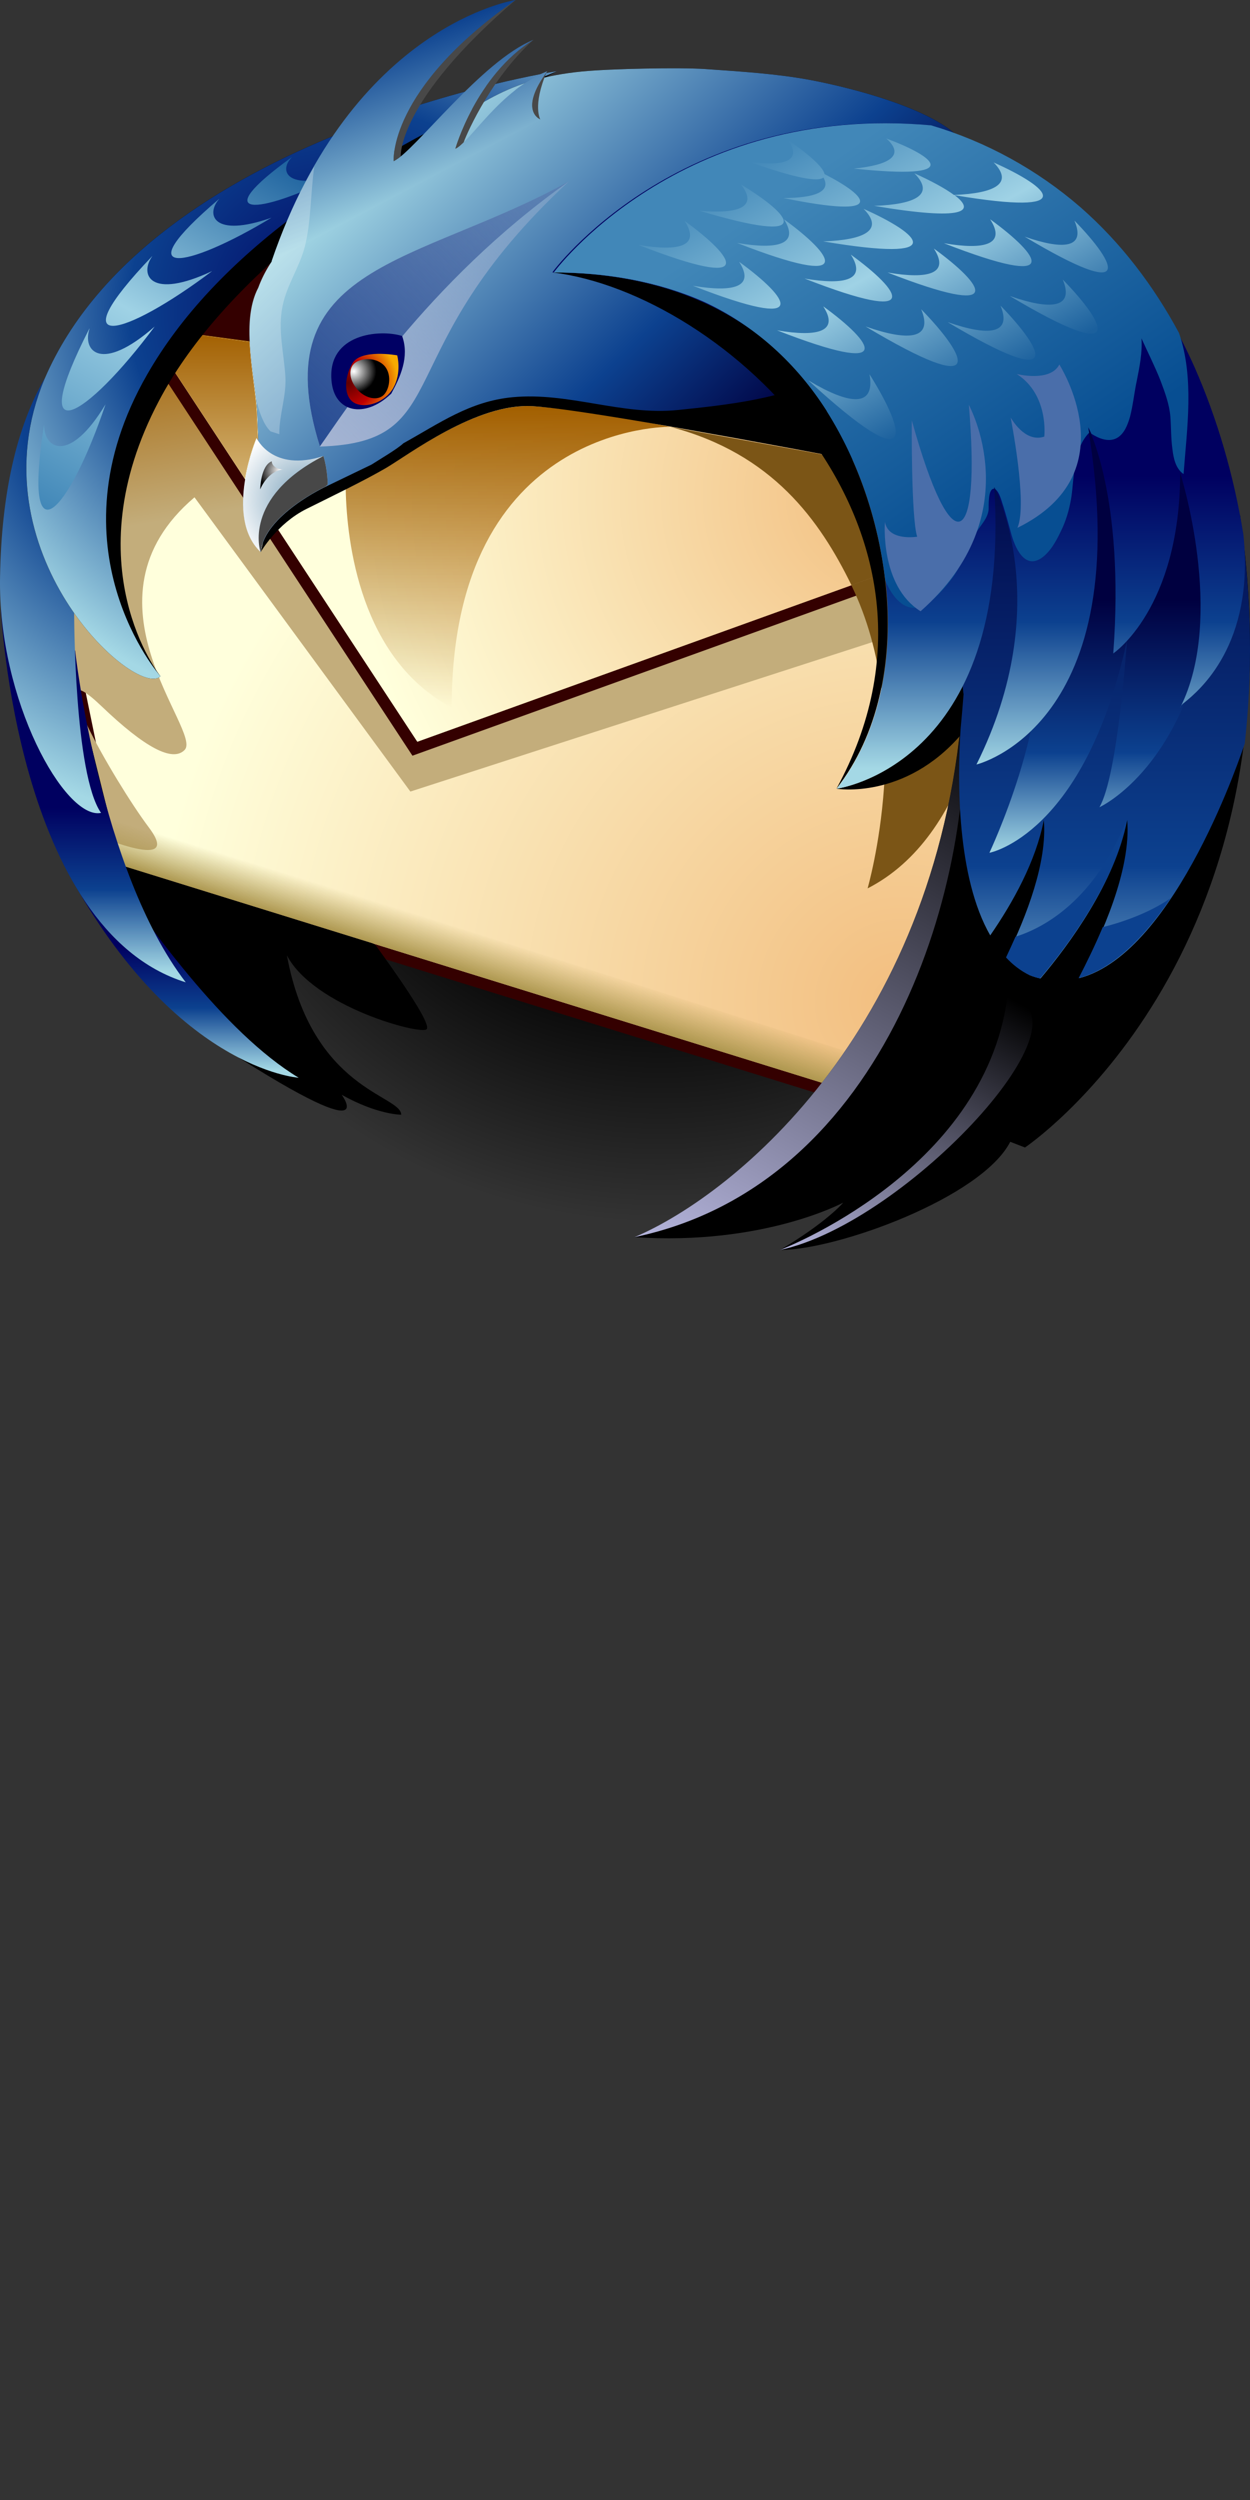 <?xml version="1.0" encoding="UTF-8" standalone="no"?>
<!-- Generator: libbsvg 0.5.0 - a native SVG-Library for BeOS -->

<svg
   xmlns:dc="http://purl.org/dc/elements/1.1/"
   xmlns:cc="http://creativecommons.org/ns#"
   xmlns:rdf="http://www.w3.org/1999/02/22-rdf-syntax-ns#"
   xmlns:svg="http://www.w3.org/2000/svg"
   xmlns="http://www.w3.org/2000/svg"
   xmlns:sodipodi="http://sodipodi.sourceforge.net/DTD/sodipodi-0.dtd"
   xmlns:inkscape="http://www.inkscape.org/namespaces/inkscape"
   width="64"
   height="128"
   id="svg2"
   sodipodi:version="0.32"
   inkscape:version="0.48.3.1 r9886"
   sodipodi:docname="thunderbird-on.svg"
   version="1.0"
   inkscape:output_extension="org.inkscape.output.svg.inkscape"
   inkscape:export-xdpi="960"
   inkscape:export-ydpi="960"
   sodipodi:modified="true">
  <rect width="100%" height="100%" fill="#333333" stroke="none"/>
  <defs
     id="defs254" />
  <sodipodi:namedview
     inkscape:window-height="1036"
     inkscape:window-width="1050"
     inkscape:pageshadow="2"
     inkscape:pageopacity="0.0"
     guidetolerance="10.0"
     gridtolerance="10.0"
     objecttolerance="10.0"
     borderopacity="1.0"
     bordercolor="#666666"
     pagecolor="#ffffff"
     id="base"
     width="48px"
     height="48px"
     inkscape:zoom="11.313708"
     inkscape:cx="-15.647041"
     inkscape:cy="44.583502"
     inkscape:window-x="0"
     inkscape:window-y="38"
     inkscape:current-layer="svg2"
     showgrid="false"
     fit-margin-top="0"
     fit-margin-left="0"
     fit-margin-right="0"
     fit-margin-bottom="0"
     inkscape:window-maximized="0" />
  <radialGradient
     id="XMLID_1_"
     gradientUnits="userSpaceOnUse"
     cx="111.25"
     cy="123.5"
     r="91"
     fx="111.25"
     fy="123.5"
     gradientTransform="matrix(0.304,0,0,0.292,-0.006,0)">
    <stop
       offset="0.00"
       style="stop-color:#000000;"
       id="stop5" />
    <stop
       offset="0.50"
       style="stop-color:#000000;"
       id="stop7" />
    <stop
       offset="1.00"
       style="stop-color:#000000; stop-opacity:0.00;"
       id="stop9" />
  </radialGradient>
  <radialGradient
     id="XMLID_2_"
     gradientUnits="userSpaceOnUse"
     cx="151.75"
     cy="175.67"
     r="126.3"
     fx="151.75"
     fy="175.67"
     gradientTransform="matrix(0.304,0,0,0.292,-0.006,0)">
    <stop
       offset="0.00"
       style="stop-color:#f2be7f;"
       id="stop12" />
    <stop
       offset="1.00"
       style="stop-color:#ffffdc;"
       id="stop14" />
  </radialGradient>
  <linearGradient
     id="XMLID_3_"
     gradientUnits="userSpaceOnUse"
     x1="100.13"
     y1="79.08"
     x2="94.45"
     y2="45.62"
     gradientTransform="matrix(0.304,0,0,0.292,-0.006,0)">
    <stop
       offset="0.00"
       style="stop-color:#c3ad7b;"
       id="stop17" />
    <stop
       offset="1.00"
       style="stop-color:#a25f00;"
       id="stop19" />
  </linearGradient>
  <radialGradient
     id="XMLID_4_"
     gradientUnits="userSpaceOnUse"
     cx="149.75"
     cy="87"
     r="90.87"
     fx="149.75"
     fy="87"
     gradientTransform="matrix(0.304,0,0,0.292,-0.006,0)">
    <stop
       offset="0.00"
       style="stop-color:#f2be7f;"
       id="stop22" />
    <stop
       offset="1.00"
       style="stop-color:#ffffdc;"
       id="stop24" />
  </radialGradient>
  <linearGradient
     id="XMLID_5_"
     gradientUnits="userSpaceOnUse"
     x1="80.16"
     y1="171.37"
     x2="82.47"
     y2="164.25"
     gradientTransform="matrix(0.304,0,0,0.292,-0.006,0)">
    <stop
       offset="0.00"
       style="stop-color:#aa944b;"
       id="stop27" />
    <stop
       offset="1.00"
       style="stop-color:#aa944b; stop-opacity:0.00;"
       id="stop29" />
  </linearGradient>
  <linearGradient
     id="XMLID_6_"
     gradientUnits="userSpaceOnUse"
     x1="34.92"
     y1="84.02"
     x2="34.92"
     y2="58.06"
     gradientTransform="matrix(0.304,0,0,0.292,-0.006,0)">
    <stop
       offset="0.01"
       style="stop-color:#d2b170;"
       id="stop32" />
    <stop
       offset="1.00"
       style="stop-color:#a25f00;"
       id="stop34" />
  </linearGradient>
  <linearGradient
     id="XMLID_7_"
     gradientUnits="userSpaceOnUse"
     x1="85.49"
     y1="124.25"
     x2="85.49"
     y2="71.33"
     gradientTransform="matrix(0.304,0,0,0.292,-0.006,0)">
    <stop
       offset="0.00"
       style="stop-color:#a25f00; stop-opacity:0.00;"
       id="stop37" />
    <stop
       offset="1.00"
       style="stop-color:#a25f00;"
       id="stop39" />
  </linearGradient>
  <linearGradient
     id="XMLID_8_"
     gradientUnits="userSpaceOnUse"
     x1="29.23"
     y1="187.64"
     x2="29.23"
     y2="165.83"
     gradientTransform="matrix(0.304,0,0,0.292,-0.006,0)">
    <stop
       offset="0.00"
       style="stop-color:#a4d8e5;"
       id="stop42" />
    <stop
       offset="0.50"
       style="stop-color:#0c418f;"
       id="stop44" />
    <stop
       offset="1.00"
       style="stop-color:#000060;"
       id="stop46" />
  </linearGradient>
  <linearGradient
     id="XMLID_9_"
     gradientUnits="userSpaceOnUse"
     x1="15.71"
     y1="170.38"
     x2="15.71"
     y2="141.59"
     gradientTransform="matrix(0.304,0,0,0.292,-0.006,0)">
    <stop
       offset="0.00"
       style="stop-color:#a4d8e5;"
       id="stop49" />
    <stop
       offset="0.50"
       style="stop-color:#0c418f;"
       id="stop51" />
    <stop
       offset="1.00"
       style="stop-color:#000060;"
       id="stop53" />
  </linearGradient>
  <radialGradient
     id="XMLID_10_"
     gradientUnits="userSpaceOnUse"
     cx="41.75"
     cy="67"
     r="77.83"
     fx="41.75"
     fy="67"
     gradientTransform="matrix(0.304,0,0,0.292,-0.006,0)">
    <stop
       offset="0.00"
       style="stop-color:#000060;"
       id="stop56" />
    <stop
       offset="0.50"
       style="stop-color:#0c418f;"
       id="stop58" />
    <stop
       offset="1.00"
       style="stop-color:#a4d8e5;"
       id="stop60" />
  </radialGradient>
  <radialGradient
     id="XMLID_11_"
     gradientUnits="userSpaceOnUse"
     cx="57.5"
     cy="54.25"
     r="71.42"
     fx="57.5"
     fy="54.25"
     gradientTransform="matrix(0.304,0,0,0.292,-0.006,0)">
    <stop
       offset="0.00"
       style="stop-color:#000060;"
       id="stop63" />
    <stop
       offset="0.50"
       style="stop-color:#0c418f;"
       id="stop65" />
    <stop
       offset="1.00"
       style="stop-color:#a4d8e5;"
       id="stop67" />
  </radialGradient>
  <linearGradient
     id="XMLID_12_"
     gradientUnits="userSpaceOnUse"
     x1="46.73"
     y1="25.34"
     x2="9.22"
     y2="90.3"
     gradientTransform="matrix(0.304,0,0,0.292,-0.006,0)">
    <stop
       offset="0.01"
       style="stop-color:#1b609d;"
       id="stop70" />
    <stop
       offset="0.50"
       style="stop-color:#9fd2e5;"
       id="stop72" />
    <stop
       offset="1.00"
       style="stop-color:#4187b8;"
       id="stop74" />
  </linearGradient>
  <linearGradient
     id="XMLID_13_"
     gradientUnits="userSpaceOnUse"
     x1="66.43"
     y1="24.35"
     x2="123.46"
     y2="81.38"
     gradientTransform="matrix(0.304,0,0,0.292,-0.006,0)">
    <stop
       offset="0.00"
       style="stop-color:#a4d8e5;"
       id="stop77" />
    <stop
       offset="0.67"
       style="stop-color:#0c418f;"
       id="stop79" />
    <stop
       offset="1.00"
       style="stop-color:#000040;"
       id="stop81" />
  </linearGradient>
  <linearGradient
     id="XMLID_14_"
     gradientUnits="userSpaceOnUse"
     x1="71.55"
     y1="36.5"
     x2="61.5"
     y2="8.88"
     gradientTransform="matrix(0.304,0,0,0.292,-0.006,0)">
    <stop
       offset="0.00"
       style="stop-color:#a4d8e5;"
       id="stop84" />
    <stop
       offset="1.00"
       style="stop-color:#0c418f;"
       id="stop86" />
  </linearGradient>
  <linearGradient
     id="XMLID_15_"
     gradientUnits="userSpaceOnUse"
     x1="115.05"
     y1="222.04"
     x2="170.24"
     y2="126.46"
     gradientTransform="matrix(0.304,0,0,0.292,-0.006,0)">
    <stop
       offset="0.01"
       style="stop-color:#b4b4dc;"
       id="stop89" />
    <stop
       offset="1.00"
       style="stop-color:#000000;"
       id="stop91" />
  </linearGradient>
  <linearGradient
     id="XMLID_16_"
     gradientUnits="userSpaceOnUse"
     x1="139.21"
     y1="224.1"
     x2="168.19"
     y2="173.9"
     gradientTransform="matrix(0.304,0,0,0.292,-0.006,0)">
    <stop
       offset="0.01"
       style="stop-color:#b4b4dc;"
       id="stop94" />
    <stop
       offset="1.00"
       style="stop-color:#000000;"
       id="stop96" />
  </linearGradient>
  <linearGradient
     id="XMLID_17_"
     gradientUnits="userSpaceOnUse"
     x1="185.79"
     y1="171.82"
     x2="185.79"
     y2="72.25"
     gradientTransform="matrix(0.304,0,0,0.292,-0.006,0)">
    <stop
       offset="0.00"
       style="stop-color:#6498c1;"
       id="stop99" />
    <stop
       offset="0.20"
       style="stop-color:#0c418f;"
       id="stop101" />
    <stop
       offset="1.00"
       style="stop-color:#000040;"
       id="stop103" />
  </linearGradient>
  <linearGradient
     id="XMLID_18_"
     gradientUnits="userSpaceOnUse"
     x1="185.2"
     y1="149.75"
     x2="185.2"
     y2="60.68"
     gradientTransform="matrix(0.304,0,0,0.292,-0.006,0)">
    <stop
       offset="0.00"
       style="stop-color:#a4d8e5;"
       id="stop106" />
    <stop
       offset="0.20"
       style="stop-color:#0c418f;"
       id="stop108" />
    <stop
       offset="0.50"
       style="stop-color:#000040;"
       id="stop110" />
  </linearGradient>
  <linearGradient
     id="XMLID_19_"
     gradientUnits="userSpaceOnUse"
     x1="151.2"
     y1="134.73"
     x2="151.2"
     y2="83.48"
     gradientTransform="matrix(0.304,0,0,0.292,-0.006,0)">
    <stop
       offset="0.00"
       style="stop-color:#a4d8e5;"
       id="stop113" />
    <stop
       offset="0.50"
       style="stop-color:#0c418f;"
       id="stop115" />
    <stop
       offset="1.00"
       style="stop-color:#000060;"
       id="stop117" />
  </linearGradient>
  <linearGradient
     id="XMLID_20_"
     gradientUnits="userSpaceOnUse"
     x1="132.09"
     y1="33.56"
     x2="171.09"
     y2="88.06"
     gradientTransform="matrix(0.304,0,0,0.292,-0.006,0)">
    <stop
       offset="0.00"
       style="stop-color:#4187b8;"
       id="stop120" />
    <stop
       offset="1.00"
       style="stop-color:#074e92;"
       id="stop122" />
  </linearGradient>
  <linearGradient
     id="XMLID_21_"
     gradientUnits="userSpaceOnUse"
     x1="162.21"
     y1="71.09"
     x2="134.68"
     y2="23.41"
     gradientTransform="matrix(0.304,0,0,0.292,-0.006,0)">
    <stop
       offset="0.01"
       style="stop-color:#1b609d;"
       id="stop125" />
    <stop
       offset="0.50"
       style="stop-color:#9fd2e5;"
       id="stop127" />
    <stop
       offset="1.00"
       style="stop-color:#4187b8;"
       id="stop129" />
  </linearGradient>
  <linearGradient
     id="XMLID_22_"
     gradientUnits="userSpaceOnUse"
     x1="50.32"
     y1="74.9"
     x2="94.57"
     y2="30.65"
     gradientTransform="matrix(0.304,0,0,0.292,-0.006,0)">
    <stop
       offset="0.00"
       style="stop-color:#a5b4d3;"
       id="stop132" />
    <stop
       offset="1.00"
       style="stop-color:#a5b4d3; stop-opacity:0.33;"
       id="stop134" />
  </linearGradient>
  <linearGradient
     id="XMLID_23_"
     gradientUnits="userSpaceOnUse"
     x1="48.16"
     y1="72.75"
     x2="92.41"
     y2="28.5"
     gradientTransform="matrix(0.304,0,0,0.292,-0.006,0)">
    <stop
       offset="0.00"
       style="stop-color:#264b92;"
       id="stop137" />
    <stop
       offset="1.00"
       style="stop-color:#264b92; stop-opacity:0.33;"
       id="stop139" />
  </linearGradient>
  <radialGradient
     id="eye_2_"
     gradientUnits="userSpaceOnUse"
     cx="58.58"
     cy="67.17"
     r="8.51"
     fx="58.58"
     fy="67.17"
     gradientTransform="matrix(0.304,0,0,0.292,-0.006,0)">
    <stop
       offset="0.00"
       style="stop-color:#600000;"
       id="stop142" />
    <stop
       offset="0.50"
       style="stop-color:#c00000;"
       id="stop144" />
    <stop
       offset="1.00"
       style="stop-color:#f6aa00;"
       id="stop146" />
  </radialGradient>
  <radialGradient
     id="pupil_1_"
     gradientUnits="userSpaceOnUse"
     cx="59.61"
     cy="65.11"
     r="3.8"
     fx="59.61"
     fy="65.11"
     gradientTransform="matrix(0.304,0,0,0.292,-0.006,0)">
    <stop
       offset="0.01"
       style="stop-color:#ffffff;"
       id="stop149" />
    <stop
       offset="1.00"
       style="stop-color:#000000;"
       id="stop151" />
  </radialGradient>
  <radialGradient
     id="XMLID_24_"
     gradientUnits="userSpaceOnUse"
     cx="51.5"
     cy="87.5"
     r="12.97"
     fx="51.5"
     fy="87.5"
     gradientTransform="matrix(0.304,0,0,0.292,-0.006,0)">
    <stop
       offset="0.00"
       style="stop-color:#769eb8;"
       id="stop154" />
    <stop
       offset="1.00"
       style="stop-color:#ffffff;"
       id="stop156" />
  </radialGradient>
  <radialGradient
     id="XMLID_25_"
     gradientUnits="userSpaceOnUse"
     cx="47.25"
     cy="82.5"
     r="3.78"
     fx="47.25"
     fy="82.5"
     gradientTransform="matrix(0.304,0,0,0.292,-0.006,0)">
    <stop
       offset="0.01"
       style="stop-color:#ffffff;"
       id="stop159" />
    <stop
       offset="1.00"
       style="stop-color:#000000;"
       id="stop161" />
  </radialGradient>
  <path
     d="m 61.527,36.009 c 0,14.654 -12.395,26.533 -27.677,26.533 -15.282,0 -27.692,-11.879 -27.692,-26.533 0,-14.654 12.395,-26.533 27.686,-26.533 15.291,0 27.683,11.879 27.683,26.533 z"
     id="path163"
     style="fill:url(#XMLID_1_);stroke:none"
     inkscape:connector-curvature="0" />
  <path
     d="M 9.325,15.095 1.549,24.635 5.674,44.753 43.64,56.536 52.722,41.75 50.06,19.597 20.911,6.706 l -11.373,8.129 -0.213,0.26 z"
     id="path165"
     style="fill:#340000;stroke:none"
     inkscape:connector-curvature="0" />
  <path
     d="M 50.398,27.51 21.367,37.977 8.023,17.64 2.2,24.784 6.201,44.304 43.364,55.836 52.095,41.622 50.398,27.51 z"
     id="path167"
     style="fill:url(#XMLID_2_);stroke:none"
     inkscape:connector-curvature="0" />
  <path
     d="M 21.011,40.528 9.958,25.463 c -6.185,5.248 0.405,11.954 -0.499,12.928 -0.611,0.647 -2.032,-0.098 -4.265,-2.236 -3.35,-3.207 0.608,3.79 2.434,6.219 1.217,1.621 -0.236,1.524 -4.36,-0.292 L 2.048,23.034 7.448,16.765 61.171,23.909 45.35,32.656 21.011,40.528 z"
     id="path169"
     style="fill:url(#XMLID_3_);stroke:none"
     inkscape:connector-curvature="0" />
  <path
     d="M 59.777,24.128 21.367,37.977 7.448,16.765 6.934,17.074 21.117,38.692 59.99,24.673 l -0.213,-0.545 z"
     id="path171"
     style="fill:#340000;stroke:none"
     inkscape:connector-curvature="0" />
  <path
     d="M 50.398,27.51 49.823,22.728 8.604,16.929 8.385,17.194 8.023,17.64 21.367,37.977 50.398,27.51 z"
     id="path173"
     style="fill:url(#XMLID_4_);stroke:none"
     inkscape:connector-curvature="0" />
  <path
     d="m 6.201,44.304 37.163,11.532 1.028,-1.677 -38.693,-12.307 0.502,2.452 z"
     id="path175"
     style="fill:url(#XMLID_5_);stroke:none"
     inkscape:connector-curvature="0" />
  <path
     d="m 50.404,22.454 -0.581,0.274 0.575,4.782 -6.809,2.455 c 3.359,6.896 0.824,15.52 0.834,15.52 5.206,-2.668 6.569,-10.322 6.821,-16.141 l -0.84,-6.89 z"
     id="path177"
     style="fill:#7b5516;stroke:none"
     inkscape:connector-curvature="0" />
  <path
     d="m 34.312,21.853 c 5.251,1.37 7.667,4.805 9.285,8.112 L 50.401,27.51 49.826,22.728 44.392,21.964 44.033,23.617 34.312,21.853 z"
     id="path179"
     style="fill:#7b5516;stroke:none"
     inkscape:connector-curvature="0" />
  <path
     d="m 12.772,17.515 -4.168,-0.586 -0.219,0.265 -0.362,0.446 4.5,6.858 0.024,-0.003 c 0.198,-1.155 0.581,-2.067 0.59,-2.067 0.009,0 0.021,0.055 0.076,0.146 l -0.058,-1.271 c -0.024,-1.032 -0.316,-2.435 -0.374,-3.788 l -0.009,0 z"
     id="path181"
     style="fill:url(#XMLID_6_);stroke:none"
     inkscape:connector-curvature="0" />
  <path
     d="m 34.312,21.853 c 0,0 -4.122,-0.86 -7.004,-1.055 -2.881,-0.195 -6.474,2.531 -7.606,3.184 -0.602,0.347 -1.281,0.7 -2.002,1.067 0.058,2.744 0.751,8.695 5.428,11.179 C 23.117,21.649 34.312,21.853 34.322,21.853 l -0.009,0 z"
     id="path183"
     style="fill:url(#XMLID_7_);stroke:none"
     inkscape:connector-curvature="0" />
  <path
     d="M 19.082,48.302 6.201,44.304 4.673,38.17 1.972,37.321 c 0,0 2.814,8.456 7.831,15.249 10.171,6.794 7.685,3.484 7.694,3.484 1.819,1.02 3.036,1.02 3.045,1.02 -0.006,-1.02 -4.57,-1.239 -5.854,-8.164 1.363,2.624 6.839,4.082 7.153,3.79 0.201,-0.194 -0.667,-1.628 -2.604,-4.301 l -0.155,-0.099 z"
     id="path185"
     style="fill:#000000;stroke:none"
     inkscape:connector-curvature="0" />
  <path
     d="m 15.282,55.18 c 0,0 -6.496,-0.423 -12.024,-10.928 -3.265,-10.867 4.308,6.251 12.033,10.928 l -0.009,0 z"
     id="path187"
     style="fill:url(#XMLID_8_);stroke:none"
     inkscape:connector-curvature="0" />
  <path
     d="m 0.046,31.21 c 0,0 0.785,16.389 9.465,19.086 C 5.093,44.538 3.84,33.312 3.849,33.312 L 0.046,31.21 z"
     id="path189"
     style="fill:url(#XMLID_9_);stroke:none"
     inkscape:connector-curvature="0" />
  <path
     d="m 5.166,41.622 c -1.825,0.364 -5.285,-5.759 -5.163,-12.1 0.073,-4.228 0.831,-7.605 2.273,-10.132 l 1.521,12.027 c 0,0 0,8.237 1.378,10.205 l -0.009,0 z"
     id="path191"
     style="fill:url(#XMLID_10_);stroke:none"
     inkscape:connector-curvature="0" />
  <path
     d="m 28.517,3.645 c 0,0 -20.841,3.207 -26.232,15.745 -3.697,8.858 4.67,16.439 5.933,15.235 -0.006,0 -4.542,-5.659 -0.073,-14.115 C 11.118,14.872 17.909,9.251 28.517,3.645 z"
     id="path193"
     style="fill:#000000;stroke:none"
     inkscape:connector-curvature="0" />
  <path
     d="m 28.517,3.645 c 0,0 -20.841,3.207 -26.232,15.745 -3.697,8.858 4.67,16.439 5.933,15.235 -0.006,0 -5.787,-6.56 -0.681,-15.453 C 10.931,13.242 17.925,8.067 28.517,3.645 z"
     id="path195"
     style="fill:url(#XMLID_11_);stroke:none"
     inkscape:connector-curvature="0" />
  <path
     d="m 2.251,21.772 c -1.117,7.144 1.284,4.47 3.152,-1.07 -1.859,3.085 -3.152,2.26 -3.143,1.07 l -0.009,0 z m 2.324,-4.945 c -3.319,6.487 -0.189,4.636 3.344,-0.108 -2.747,2.405 -3.721,1.242 -3.334,0.108 l -0.009,0 z M 11.208,10.193 c -4.831,4.114 -1.719,3.618 2.693,0.953 -3,1.055 -3.374,-0.169 -2.683,-0.953 l -0.009,0 z m -3.423,2.93 c -4.834,5.065 -1.463,4.175 3.079,0.755 -3.176,1.493 -3.739,0.184 -3.07,-0.755 l -0.009,0 z M 17.171,9.027 C 14.543,9.733 14.309,8.66 14.957,8.036 c -4.433,3.196 -1.737,2.977 2.224,0.991 l -0.009,0 z"
     id="path197"
     style="fill:url(#XMLID_12_);stroke:none"
     inkscape:connector-curvature="0" />
  <path
     d="M 48.937,6.887 C 47.355,5.47 43.683,4.522 41.602,4.117 39.81,3.773 37.902,3.662 36.095,3.534 c -1.247,-0.085 -4.801,-0.02 -6.31,0.128 -3.809,0.379 -5.333,1.726 -8.397,3.802 -2.808,1.892 -6.94,3.954 -8.16,7.263 -0.967,1.837 -0.097,4.77 -0.052,6.575 l 0.052,1.271 c -0.058,-0.09 -0.085,-0.146 -0.076,-0.146 0.009,0 -1.692,4.021 0.198,5.831 0.018,-0.163 0.058,-0.324 0.125,-0.481 l -0.122,0.481 c 0,0 0.824,-1.446 2.34,-2.201 1.515,-0.755 2.906,-1.423 4.037,-2.076 1.132,-0.653 4.679,-3.376 7.57,-3.184 1.927,0.13 7.505,1.07 16.733,2.82 l 0.964,-4.47 -1.746,-1.263 c 0.186,-0.469 0.329,-0.968 0.599,-1.394 0.663,-1.093 0.745,-2.047 0.733,-3.295 1.539,-0.35 3.265,-0.956 4.272,-2.21 0.858,-1.096 1.272,-3.032 0.091,-4.099 l -0.009,0 z"
     id="path199"
     style="fill:#000000;stroke:none"
     inkscape:connector-curvature="0" />
  <path
     d="M 48.937,6.887 C 47.355,5.47 43.683,4.522 41.602,4.117 39.81,3.773 37.902,3.662 36.095,3.534 c -1.247,-0.085 -4.801,-0.02 -6.31,0.128 -3.809,0.379 -5.333,1.726 -8.397,3.802 -2.808,1.892 -6.94,3.954 -8.16,7.263 -0.967,1.837 -0.097,4.77 -0.052,6.575 l 0.052,1.271 c -0.058,-0.09 -0.085,-0.146 -0.076,-0.146 0.009,0 -1.692,4.021 0.198,5.831 0.204,-1.895 3.347,-3.353 3.356,-3.353 l 2.315,-1.117 c 0.353,-0.23 1.323,-0.796 1.634,-1.093 1.847,-1.023 3.395,-2.149 5.58,-2.356 2.881,-0.277 5.607,0.951 8.482,0.653 2.355,-0.245 5.577,-0.566 7.624,-1.816 0.961,-0.592 0.989,-1.793 1.546,-2.685 0.663,-1.09 0.745,-2.047 0.733,-3.295 1.539,-0.35 3.265,-0.956 4.272,-2.21 0.821,-1.096 1.235,-3.032 0.055,-4.099 l -0.009,0 z"
     id="path201"
     style="fill:url(#XMLID_13_);stroke:none"
     inkscape:connector-curvature="0" />
  <path
     d="m 27.3,2.041 c -0.332,0.134 -0.669,0.321 -1.001,0.545 0.338,-0.225 0.675,-0.414 1.01,-0.545 l -0.009,0 z m 0,0 c -2.93,1.822 -4.007,5.589 -3.998,5.589 0.298,-0.122 0.739,-0.659 1.333,-1.315 -0.356,0.394 -0.66,0.746 -0.901,0.988 0.015,-0.07 1.208,-3.105 3.575,-5.263 l -0.009,0 z M 26.387,0 c -6.541,4.581 -6.24,8.257 -6.231,8.257 0.094,-0.047 0.216,-0.131 0.365,-0.245 C 20.509,8.009 20.336,5.181 26.396,0 l -0.009,0 z m 1.622,3.645 c -1.509,2.041 -0.353,2.478 -0.344,2.478 0.009,0 -0.429,-0.679 0.344,-2.478 z m -1.609,0.951 c 0.484,-0.376 1.019,-0.714 1.619,-0.951 -0.624,0.248 -1.156,0.583 -1.609,0.951 -0.009,0 -0.009,0 0,0 l -0.009,0 z"
     id="path203"
     style="fill:#484848;stroke:none"
     inkscape:connector-curvature="0" />
  <path
     d="M 13.901,13.386 C 18.045,1.26 26.387,0 26.396,0 c -6.547,4.581 -6.246,8.257 -6.237,8.257 1.071,-0.519 4.503,-5.146 7.15,-6.216 -2.933,1.822 -4.013,5.589 -4.004,5.589 0.727,-0.292 2.251,-3 4.719,-3.986 -1.512,2.041 -0.359,2.478 -0.35,2.478 L 13.901,13.386 z"
     id="path205"
     style="fill:url(#XMLID_14_);stroke:none"
     inkscape:connector-curvature="0" />
  <path
     d="M 63.48,26.378 50.194,21.066 49.053,33.385 c 0.146,0.796 0.243,1.656 0.307,2.566 -0.015,-0.152 -0.024,-0.297 -0.027,-0.446 -1.104,16.932 -11.586,25.603 -16.846,27.839 6.611,0.437 10.673,-1.767 10.682,-1.767 0.009,0 -0.885,1.038 -3.243,2.423 2.966,0 10.344,-2.697 11.798,-5.54 l 0.755,0.292 c -0.003,0 14.372,-9.622 11.01,-32.373 l -0.009,0 z"
     id="path207"
     style="fill:#000000;stroke:none"
     inkscape:connector-curvature="0" />
  <path
     d="M 49.321,35.505 C 48.222,52.436 37.741,61.108 32.481,63.344 45.454,60.638 50.057,45.074 49.33,35.505 l -0.009,0 z"
     id="path209"
     style="fill:url(#XMLID_15_);stroke:none"
     inkscape:connector-curvature="0" />
  <path
     d="m 39.926,64 c 0,0 10.42,-3.936 11.646,-12.902 C 56.431,51.754 46.467,62.615 39.935,64 l -0.009,0 z"
     id="path211"
     style="fill:url(#XMLID_16_);stroke:none"
     inkscape:connector-curvature="0" />
  <path
     d="m 41.754,20.191 c -3.389,-4.747 -8.61,-6.245 -13.481,-6.245 8.838,1.07 21.845,13.097 14.552,26.437 4.311,-5.549 2.842,-14.707 -1.062,-20.191 l -0.009,0 z"
     id="path213"
     style="fill:#000000;stroke:none"
     inkscape:connector-curvature="0" />
  <path
     d="m 49.36,34.951 c -2.364,4.887 -6.544,5.432 -6.535,5.432 0.009,0 3.493,0.583 6.383,-2.77 0.414,-0.484 0.429,-1.417 0.161,-2.662 l -0.009,0 z"
     id="path215"
     style="fill:#000000;stroke:none"
     inkscape:connector-curvature="0" />
  <path
     d="M 63.48,26.378 50.194,21.066 49.053,33.385 c 0.122,0.668 0.21,1.382 0.274,2.131 -0.003,-0.006 -0.003,-0.012 0.006,-0.012 0.006,0.149 0.015,0.294 0.034,0.446 -0.015,-0.146 -0.027,-0.289 -0.03,-0.432 -0.046,0.615 -0.1,1.219 -0.155,1.814 -0.17,2.653 -0.195,7.578 1.518,10.561 1.165,-1.688 2.337,-3.796 2.744,-5.907 0.183,2.143 -0.876,4.898 -1.914,7.036 0.344,0.373 0.745,0.682 1.208,0.91 0.173,0.07 0.35,0.122 0.535,0.166 1.457,-1.726 3.824,-4.919 4.439,-8.112 0.213,2.519 -1.284,5.887 -2.455,8.097 4.996,-1.309 8.4,-11.812 8.47,-11.998 -0.006,-0.003 -0.006,-0.003 0.003,-0.006 0.389,-3.432 0.399,-7.321 -0.24,-11.701 l -0.009,0 z"
     id="path217"
     style="fill:url(#XMLID_17_);stroke:none"
     inkscape:connector-curvature="0" />
  <path
     d="m 56.461,47.468 c -0.399,0.953 -0.843,1.854 -1.238,2.618 1.801,-0.475 3.398,-2.149 4.713,-4.099 -1.183,0.816 -2.626,1.268 -3.465,1.481 l -0.009,0 z"
     id="path219"
     style="fill:#0c418f;stroke:none"
     inkscape:connector-curvature="0" />
  <path
     d="m 51.995,47.958 c -0.161,0.367 -0.329,0.726 -0.487,1.064 0.347,0.373 0.745,0.682 1.208,0.91 0.173,0.07 0.35,0.122 0.535,0.166 1.457,-1.726 3.824,-4.919 4.439,-8.112 -1.667,4.097 -4.186,5.496 -5.686,5.971 l -0.009,0 z"
     id="path221"
     style="fill:#0c418f;stroke:none"
     inkscape:connector-curvature="0" />
  <path
     d="m 53.084,32.146 c 0.837,4.665 -2.434,11.517 -2.425,11.517 0.009,0 4.886,-0.918 7.043,-10.881 0,0 -0.459,6.919 -1.412,8.549 -0.006,0 4.71,-2.114 5.708,-10.715 0.998,-8.601 -5.482,-13.85 -7.536,-12.829 -1.369,0.68 -1.828,5.467 -1.378,14.36 z"
     id="path223"
     style="fill:url(#XMLID_18_);stroke:none"
     inkscape:connector-curvature="0" />
  <path
     d="m 63.653,27.376 c 0,-0.003 0,-0.003 0.009,-0.006 -0.493,-3.053 -1.348,-5.954 -2.498,-8.563 -2.96,-6.654 -7.877,-10.715 -13.566,-12.392 -12.936,-1.166 -19.325,7.531 -19.316,7.531 4.874,0 10.095,1.499 13.493,6.245 3.906,5.484 5.376,14.643 1.065,20.191 -0.006,0 8.969,-1.166 8.065,-15.453 -0.006,0 3.188,5.977 -0.91,14.214 -0.006,0 8.284,-1.968 5.708,-17.276 -0.006,0 1.895,3.499 1.296,11.59 -0.006,0 3.417,-2.28 3.426,-9.257 -0.006,0 2.352,7.362 0.003,12.027 -0.006,0 0.034,-0.128 0.213,-0.257 0.733,-0.595 3.611,-2.951 3.021,-8.596 l -0.009,0 z"
     id="path225"
     style="fill:url(#XMLID_19_);stroke:none"
     inkscape:connector-curvature="0" />
  <path
     d="m 42.326,21.051 c 1.646,2.615 2.644,5.624 2.997,8.654 0.237,0.618 0.855,1.609 1.707,1.382 0.7,-0.192 1.336,-0.965 1.749,-1.522 0.523,-0.726 0.73,-1.609 1.232,-2.347 0.234,-0.364 0.563,-0.685 0.608,-1.134 0.009,-0.157 -0.049,-1.09 0.289,-1.061 -0.009,-0.032 -0.009,-0.061 -0.003,-0.093 -0.006,0 0.015,0.044 0.061,0.12 0.231,0.192 0.319,0.641 0.417,0.91 0.131,0.423 0.249,0.851 0.368,1.28 0.186,0.735 0.712,2.058 1.695,1.239 0.447,-0.382 0.724,-0.962 0.967,-1.484 0.222,-0.507 0.356,-1.015 0.444,-1.563 0.146,-1.038 0.1,-2.455 0.907,-3.274 -0.021,-0.096 -0.036,-0.192 -0.043,-0.289 -0.006,0 0.055,0.114 0.161,0.341 0.359,0.23 0.861,0.449 1.293,0.222 0.392,-0.213 0.566,-0.694 0.681,-1.09 0.158,-0.606 0.216,-1.242 0.35,-1.86 0.14,-0.709 0.289,-1.435 0.237,-2.158 0.322,0.714 0.675,1.408 0.967,2.143 0.228,0.609 0.462,1.225 0.514,1.878 0.04,0.554 0.027,1.111 0.106,1.665 0.052,0.44 0.158,0.983 0.569,1.263 0.176,-2.365 0.557,-4.925 -0.234,-7.225 -1.293,-2.403 -2.969,-4.624 -5.053,-6.444 -2.203,-1.91 -4.816,-3.353 -7.643,-4.187 -12.936,-1.166 -19.325,7.534 -19.316,7.534 2.629,0 5.291,0.437 7.7,1.51 2.595,1.201 4.743,3.166 6.28,5.592 l -0.009,0 z"
     id="path227"
     style="fill:url(#XMLID_20_);stroke:none"
     inkscape:connector-curvature="0" />
  <path
     d="m 37.948,9.456 c 0.873,1.134 -0.113,1.516 -2.145,1.332 6.097,1.822 4.697,0.213 2.154,-1.332 l -0.009,0 z m 5.756,-0.825 c 5.738,0.601 4.208,-0.595 1.676,-1.54 0.971,0.86 0.167,1.362 -1.667,1.54 l -0.009,0 z m 4.116,4.105 c 0.809,1.263 -0.259,1.58 -2.376,1.216 6.228,2.429 4.91,0.621 2.385,-1.216 l -0.009,0 z m 2.881,-1.499 c 0.812,1.265 -0.256,1.58 -2.373,1.216 6.228,2.429 4.91,0.621 2.382,-1.216 l -0.009,0 z m -12.958,1.204 c 6.237,2.429 4.92,0.621 2.394,-1.216 0.8,1.263 -0.268,1.577 -2.382,1.216 l -0.012,0 z m 5.823,0.604 c 0.809,1.263 -0.259,1.577 -2.376,1.216 6.228,2.429 4.91,0.621 2.385,-1.216 l -0.009,0 z M 48.84,9.98 c -0.459,-0.341 -1.196,-0.735 -2.026,-1.108 1.065,1.073 0.088,1.595 -2.06,1.668 4.667,0.787 5.209,0.274 4.122,-0.545 6.538,1.093 4.856,-0.402 1.996,-1.679 1.041,1.061 0.088,1.583 -2.023,1.665 l -0.009,0 z m -6.699,2.379 c 6.632,1.117 4.944,-0.385 2.072,-1.668 1.062,1.07 0.085,1.595 -2.063,1.668 l -0.009,0 z m 0.015,-3.274 c 0.42,0.726 -0.435,1.053 -2.054,1.053 5.406,1.102 4.345,-0.082 2.114,-1.225 -0.064,-0.364 -0.858,-1.05 -1.859,-1.735 0.724,1.061 -0.183,1.359 -2.005,1.102 2.464,0.881 3.557,1.038 3.812,0.805 l -0.009,0 z m 9.556,6.076 c 6,3.583 4.974,1.487 2.702,-0.848 0.596,1.446 -0.569,1.589 -2.693,0.848 l -0.009,0 z m -3.188,1.335 c 6,3.583 4.971,1.487 2.702,-0.848 0.593,1.446 -0.572,1.589 -2.693,0.848 l -0.009,0 z m -13.466,-5.175 c 0.812,1.263 -0.256,1.58 -2.373,1.216 6.228,2.429 4.91,0.621 2.382,-1.216 l -0.009,0 z m 19.958,-0.012 c 0.575,1.376 -0.532,1.513 -2.553,0.808 5.705,3.411 4.725,1.414 2.562,-0.808 l -0.009,0 z M 44.328,16.722 c 6.298,3.764 5.221,1.563 2.836,-0.889 0.624,1.516 -0.599,1.668 -2.826,0.889 l -0.009,0 z m -6.48,-3.309 c 0.809,1.263 -0.259,1.577 -2.376,1.216 6.228,2.429 4.91,0.621 2.385,-1.216 l -0.009,0 z m 4.308,2.283 c 0.812,1.265 -0.256,1.58 -2.373,1.216 6.228,2.429 4.91,0.621 2.382,-1.216 l -0.009,0 z m -0.751,3.796 c 5.622,5.172 5.011,2.688 3.115,-0.329 0.298,1.694 -0.992,1.592 -3.106,0.329 l -0.009,0 z"
     id="path229"
     style="fill:url(#XMLID_21_);stroke:none"
     inkscape:connector-curvature="0" />
  <path
     d="m 47.127,31.294 c -2.081,-1.312 -1.825,-4.566 -1.816,-4.566 0.17,0.994 1.64,0.752 1.649,0.752 -0.31,-0.924 -0.283,-5.954 -0.274,-5.954 2.072,7.485 3.547,6.557 2.918,-0.802 -0.018,0 3.152,5.613 -2.467,10.569 l -0.009,0 z"
     id="path231"
     style="fill:#4a6eaa;stroke:none"
     inkscape:connector-curvature="0" />
  <path
     d="m 52.095,27.02 c 0.532,-1.239 -0.356,-5.639 -0.347,-5.639 0.009,0 0.706,1.312 1.719,0.974 0,0 0.253,-2.14 -1.412,-3.207 -0.006,0 1.719,0.437 2.184,-0.487 -0.015,0 3.584,5.54 -2.136,8.359 l -0.009,0 z"
     id="path233"
     style="fill:#4a6eaa;stroke:none"
     inkscape:connector-curvature="0" />
  <path
     d="m 16.371,22.865 c 7.074,-0.219 3.322,-4.837 12.763,-13.584 -7.691,4.277 -15.702,4.181 -12.754,13.584 l -0.009,0 z"
     id="path235"
     style="fill:url(#XMLID_22_);stroke:none"
     inkscape:connector-curvature="0" />
  <path
     d="M 16.371,22.865 C 17.616,21.139 21.823,14.433 29.134,9.281 c -7.691,4.277 -15.702,4.181 -12.754,13.584 l -0.009,0 z"
     id="path237"
     style="fill:url(#XMLID_23_);stroke:none"
     inkscape:connector-curvature="0" />
  <path
     d="m 20.016,20.168 c -1.33,1.274 -2.921,0.977 -3.045,-0.703 -0.195,-2.373 2.461,-2.624 3.617,-2.263 0.389,1.076 -0.103,2.126 -0.563,2.965"
     id="path239"
     style="fill:#000064;stroke:none"
     inkscape:connector-curvature="0" />
  <path
     d="m 20.144,19.85 c -0.429,0.767 -1.43,1.076 -1.984,0.787 -0.566,-0.289 -0.563,-1.254 -0.125,-2.021 0.423,-0.767 2.291,-0.423 2.3,-0.423 0.009,0 0.237,0.892 -0.192,1.656 z"
     id="path241"
     style="fill:url(#eye_2_);stroke:none"
     inkscape:connector-curvature="0" />
  <path
     d="m 18.255,19.897 c 0.389,0.467 0.986,0.633 1.339,0.37 0.338,-0.265 0.493,-1.044 0.11,-1.51 -0.396,-0.469 -1.183,-0.446 -1.518,-0.184 -0.359,0.262 -0.322,0.857 0.079,1.324 l -0.009,0 z"
     id="path243"
     style="fill:url(#pupil_1_);stroke:none"
     inkscape:connector-curvature="0" />
  <path
     d="m 16.779,24.807 c 0,0 0,-0.729 -0.219,-1.458 -2.62,0.851 -3.429,-0.921 -3.42,-0.921 0.009,0 -1.695,4.021 0.195,5.831 0.204,-1.895 3.347,-3.353 3.356,-3.353"
     id="path245"
     style="fill:url(#XMLID_24_);stroke:none"
     inkscape:connector-curvature="0" />
  <path
     d="m 16.676,24.906 0.103,-0.099 c 0,0 0,-0.729 -0.219,-1.458 -4.165,2.137 -3.228,4.91 -3.219,4.91 0.192,-1.895 3.334,-3.353 3.344,-3.353 l -0.009,0 z"
     id="path247"
     style="fill:#484848;stroke:none"
     inkscape:connector-curvature="0" />
  <path
     d="m 13.323,25.04 c 0,0 0.021,-1.204 0.593,-1.423 -0.006,0.236 0.286,0.42 0.581,0.42 -0.797,0.076 -1.174,1.003 -1.165,1.003 l -0.009,0 z"
     id="path249"
     style="fill:url(#XMLID_25_);stroke:none"
     inkscape:connector-curvature="0" />
  <path
     d="m 13.901,13.386 0.006,-0.003 c -0.283,0.426 -0.523,0.869 -0.691,1.344 -0.831,1.574 -0.31,3.954 -0.11,5.735 0.173,0.627 0.377,1.271 0.745,1.624 l 0.45,0.146 c -0.009,-0.994 0.359,-1.916 0.313,-2.916 -0.07,-1.213 -0.402,-2.429 -0.146,-3.645 0.21,-1.07 0.873,-1.997 1.144,-3.059 0.326,-1.321 0.286,-2.744 0.481,-4.091 -0.818,1.388 -1.558,2.994 -2.184,4.863"
     id="path251"
     style="fill:#ffffff;fill-opacity:0.25;stroke:none"
     inkscape:connector-curvature="0" />
</svg>
